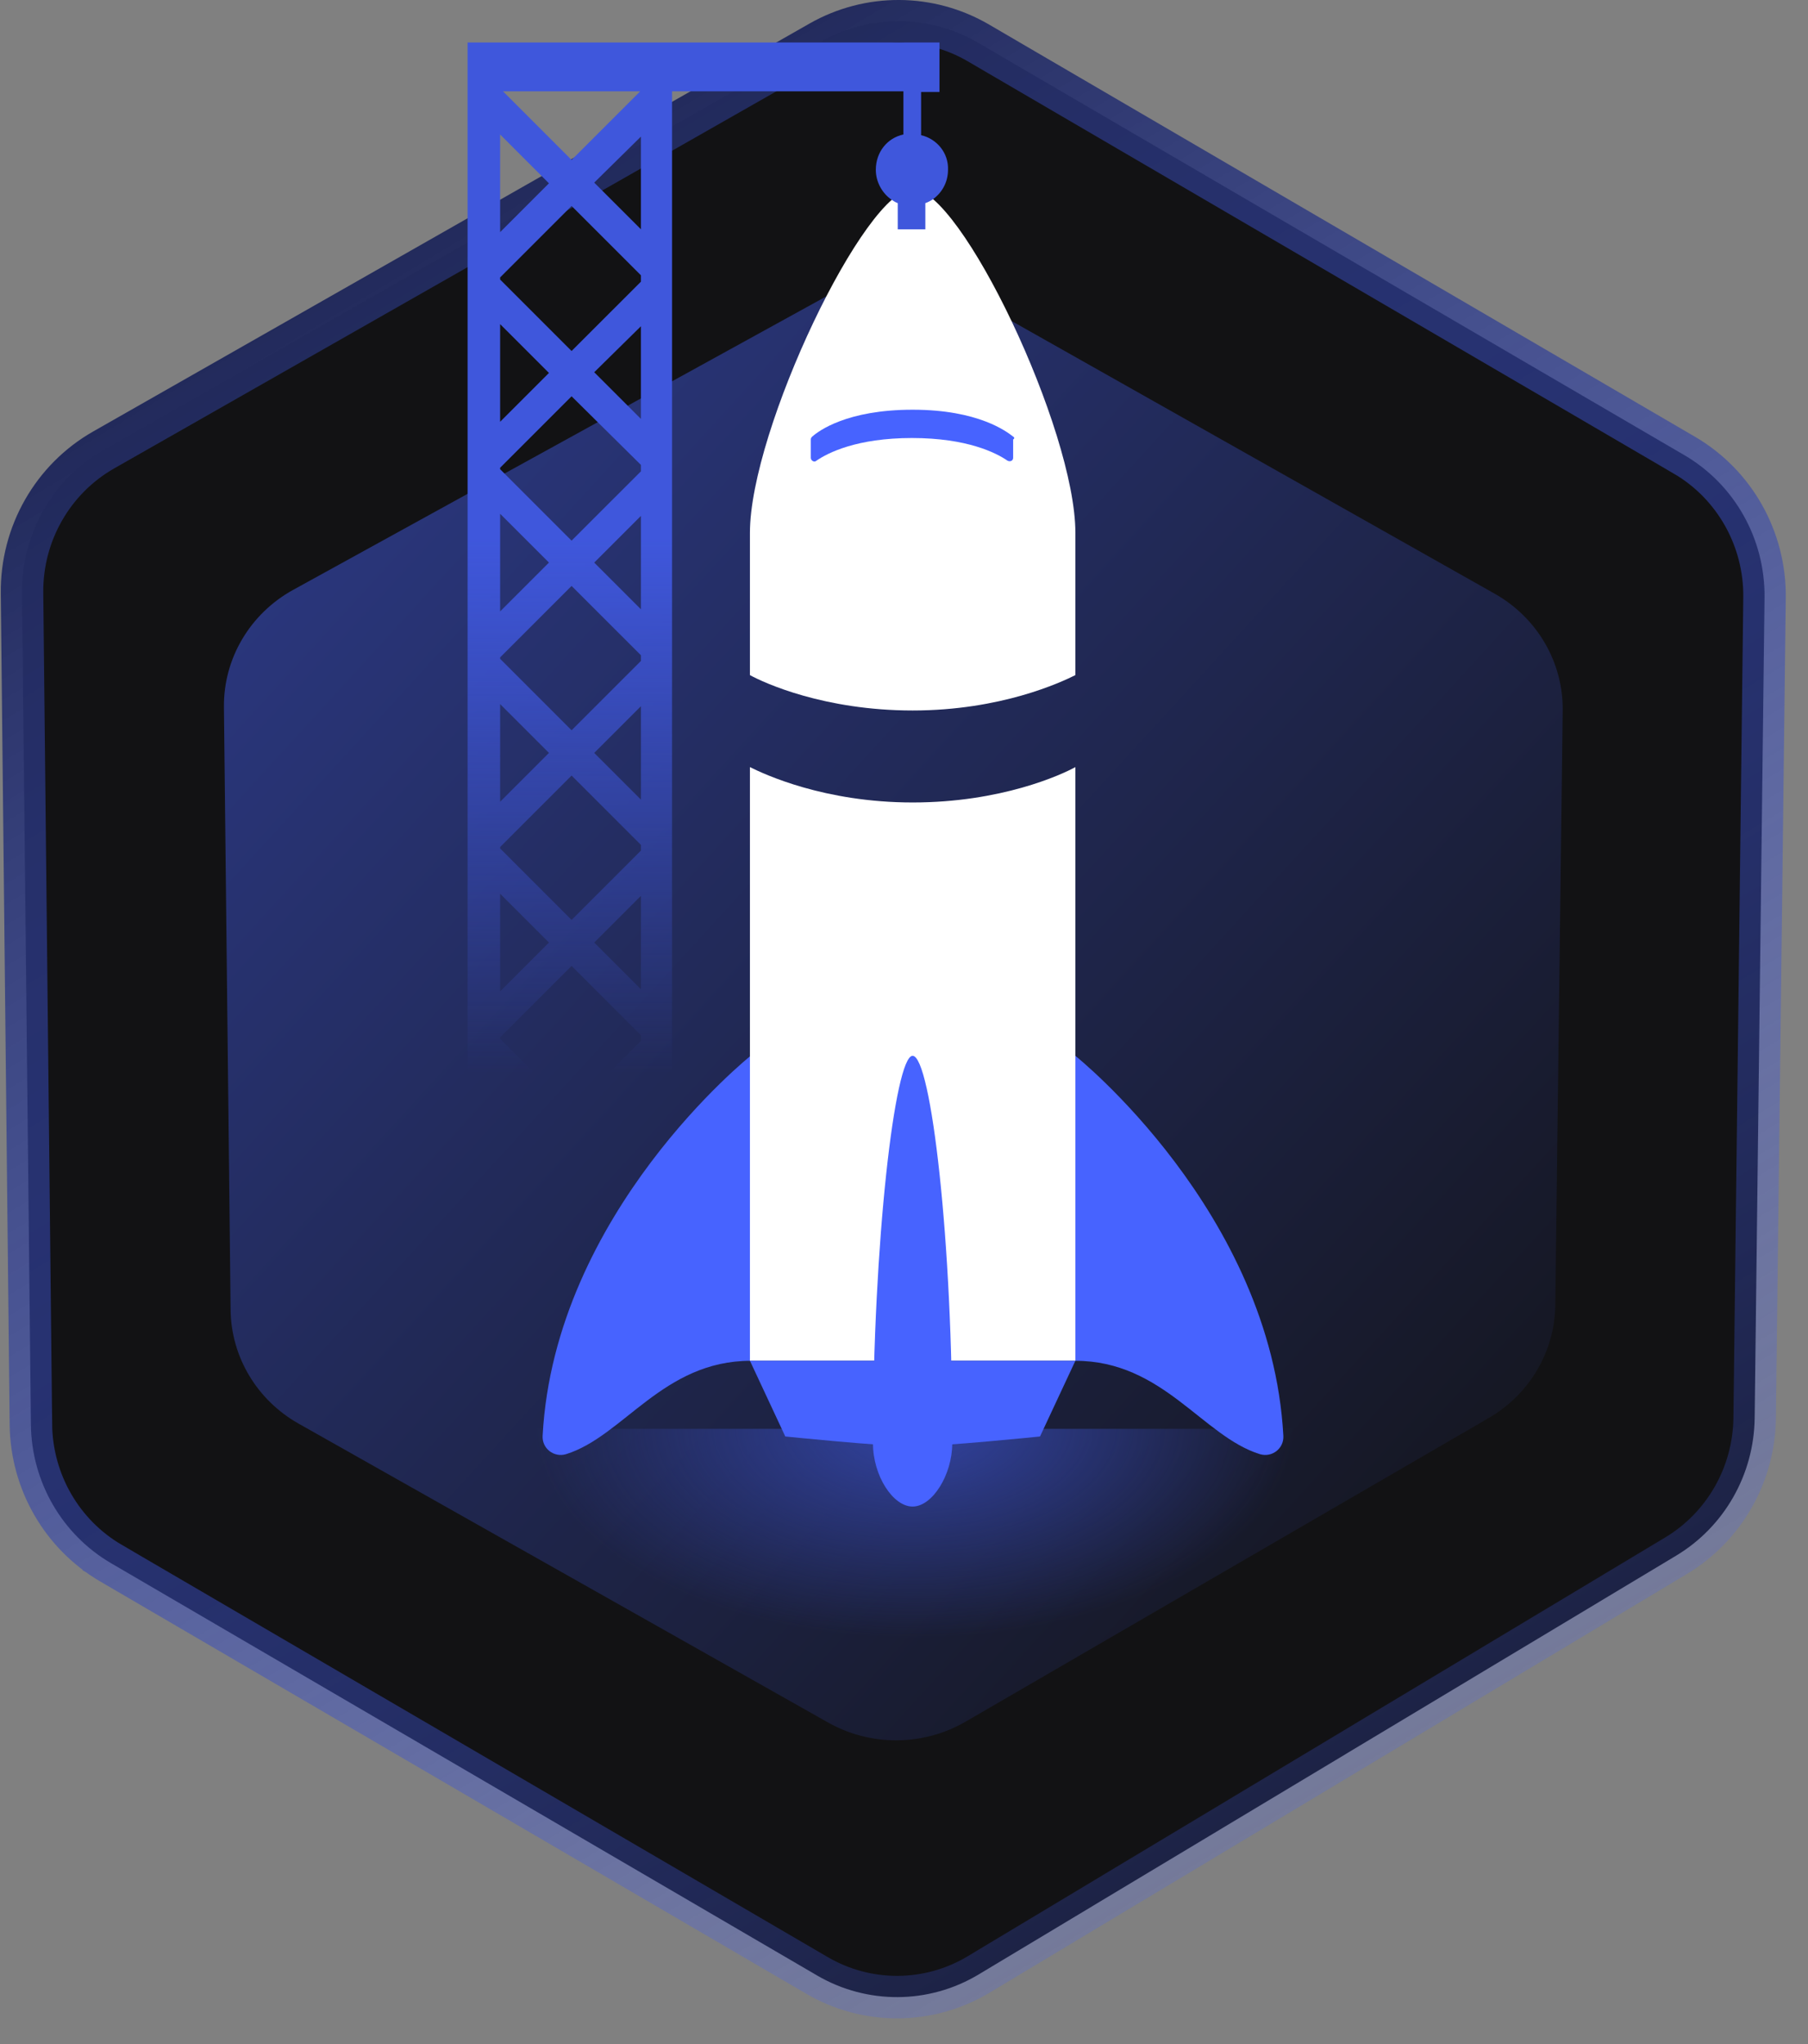<svg width="92" height="104" viewBox="0 0 92 104" fill="none" xmlns="http://www.w3.org/2000/svg">
<rect x="0" y="0" width="92" height="104" fill="#808080" stroke="none"/>
<path d="M85.71 23.159L86.224 22.28L85.71 23.159C88.261 24.648 89.824 27.419 89.788 30.409L89.286 72.149C89.251 75.032 87.735 77.682 85.294 79.148L49.8 100.458C47.268 101.978 44.124 101.997 41.575 100.509L5.651 79.534L5.125 80.433L5.651 79.534C3.157 78.078 1.603 75.396 1.572 72.473L0.707 72.483L1.572 72.473L1.121 30.176C1.088 27.158 2.685 24.368 5.275 22.893L41.723 2.14L41.723 2.14C44.23 0.712 47.294 0.729 49.786 2.184L85.71 23.159Z" fill="#121214" stroke="url(#paint0_linear_7149_17380)" stroke-width="2.162"/>
<path d="M76.057 30.207L49.114 15C46.995 13.805 44.388 13.791 42.256 14.964L14.921 30.01C12.719 31.222 11.368 33.51 11.395 35.98L11.734 66.645C11.76 69.037 13.076 71.237 15.194 72.433L42.137 87.64C44.305 88.863 46.98 88.847 49.133 87.598L75.753 72.148C77.827 70.944 79.111 68.77 79.141 66.412L79.517 36.15C79.548 33.703 78.225 31.431 76.057 30.207Z" fill="url(#paint1_linear_7149_17380)"/>
<path d="M75.61 72.697C69.679 83.847 58.583 90.772 46.454 90.772C34.324 90.772 23.228 83.878 17.297 72.697H75.61Z" fill="url(#paint2_radial_7149_17380)"/>
<path d="M54.721 27.112V34.349C54.001 34.709 50.941 36.149 46.441 36.149C41.94 36.149 38.88 34.745 38.16 34.349V27.112C38.16 21.856 44.029 9.615 46.441 9.615C48.889 9.615 54.721 21.856 54.721 27.112Z" fill="white"/>
<path d="M51.554 22.214C51.23 21.962 49.79 20.846 46.442 20.846C43.094 20.846 41.654 21.926 41.33 22.214C41.294 22.25 41.258 22.286 41.258 22.358V23.294C41.258 23.438 41.438 23.546 41.546 23.438C42.122 23.042 43.598 22.286 46.406 22.286C49.214 22.286 50.69 23.042 51.266 23.438C51.41 23.51 51.554 23.438 51.554 23.294V22.358C51.627 22.322 51.627 22.25 51.554 22.214Z" fill="#4763FF"/>
<path d="M54.719 53.719C54.719 53.719 64.691 61.675 65.303 73.052C65.339 73.7 64.727 74.168 64.115 73.988C61.199 73.088 59.183 69.236 54.719 69.236V53.719Z" fill="#4763FF"/>
<path d="M38.196 53.719C38.196 53.719 28.223 61.675 27.611 73.052C27.575 73.7 28.187 74.168 28.799 73.988C31.715 73.088 33.731 69.236 38.196 69.236V53.719V53.719Z" fill="#4763FF"/>
<path d="M54.721 39.029C54.721 51.018 54.721 69.235 54.721 69.235H38.16C38.16 69.235 38.16 51.018 38.16 39.029C38.88 39.389 41.94 40.829 46.441 40.829C50.941 40.829 54.001 39.425 54.721 39.029Z" fill="white"/>
<path d="M46.438 53.719C45.538 53.719 44.422 63.223 44.422 73.448C44.422 75.068 45.43 76.652 46.438 76.652C47.446 76.652 48.454 75.032 48.454 73.448C48.49 63.223 47.374 53.719 46.438 53.719Z" fill="#4763FF"/>
<path d="M46.441 69.234H38.16L39.96 73.087C39.96 73.087 44.893 73.591 46.441 73.591C47.989 73.591 52.921 73.087 52.921 73.087L54.721 69.234H46.441Z" fill="#4763FF"/>
<path d="M46.87 6.878V4.682H47.806V2.162H23.793V67.866H25.413V62.466L29.049 58.83L31.57 61.35L31.642 61.422L32.578 60.018L30.201 57.642L32.578 55.265V57.642H34.198V4.646H45.97V6.842C45.142 7.022 44.566 7.742 44.566 8.643C44.566 9.255 44.89 9.831 45.358 10.155C45.466 10.227 45.574 10.299 45.682 10.335V11.667H47.086V10.335C47.194 10.299 47.338 10.227 47.446 10.155C47.914 9.831 48.239 9.291 48.239 8.643C48.275 7.778 47.662 7.058 46.87 6.878ZM32.578 4.646L29.085 8.138L25.593 4.646H32.578ZM32.614 6.95V11.667L30.237 9.291L32.614 6.95ZM25.449 6.842L27.933 9.327L25.449 11.811V6.842V6.842ZM25.449 14.115L29.085 10.479L32.614 14.007V14.331L29.085 17.859L25.449 14.223V14.115V14.115ZM32.614 16.599V21.315L30.237 18.939L32.614 16.599ZM25.449 16.491L27.933 18.975L25.449 21.459V16.491V16.491ZM25.449 26.14L27.933 28.624L25.449 31.108V26.14V26.14ZM25.449 35.824L27.933 38.308L25.449 40.792V35.824V35.824ZM25.449 45.473L27.933 47.957L25.449 50.441V45.473V45.473ZM25.449 60.126V55.157L27.933 57.642L25.449 60.126ZM32.614 52.961L29.085 56.489L25.449 52.853V52.781L29.085 49.145L32.614 52.673V52.961ZM32.614 50.333L30.237 47.957L32.614 45.581V50.333ZM32.614 43.277L29.085 46.805L25.449 43.169V43.097L29.085 39.46L32.614 42.989V43.277ZM32.614 40.684L30.237 38.308L32.614 35.932V40.684ZM32.614 33.628L29.085 37.156L25.449 33.52V33.448L29.085 29.812L32.614 33.34V33.628ZM32.614 31L30.237 28.624L32.614 26.248V31ZM32.614 23.655V23.98L29.085 27.508L27.033 25.456L25.449 23.872V23.799L29.085 20.163L32.614 23.655Z" fill="url(#paint3_linear_7149_17380)"/>
<defs>
<linearGradient id="paint0_linear_7149_17380" x1="23.378" y1="10.911" x2="70.623" y2="89.78" gradientUnits="userSpaceOnUse">
<stop stop-color="#222A5B"/>
<stop offset="1" stop-color="#4763FF" stop-opacity="0.2"/>
</linearGradient>
<linearGradient id="paint1_linear_7149_17380" x1="11.41" y1="14.296" x2="85.502" y2="82.112" gradientUnits="userSpaceOnUse">
<stop stop-color="#2D3B8A"/>
<stop offset="1" stop-color="#121214"/>
</linearGradient>
<radialGradient id="paint2_radial_7149_17380" cx="0" cy="0" r="1" gradientUnits="userSpaceOnUse" gradientTransform="translate(46.533 72.651) scale(36.645 20.197)">
<stop stop-color="#3243A1"/>
<stop offset="0.529" stop-color="#3243A1" stop-opacity="0"/>
</radialGradient>
<linearGradient id="paint3_linear_7149_17380" x1="36.042" y1="27.336" x2="36.042" y2="67.626" gradientUnits="userSpaceOnUse">
<stop stop-color="#3F57DC"/>
<stop offset="0.677" stop-color="#3F57DC" stop-opacity="0"/>
</linearGradient>
</defs>
</svg>
